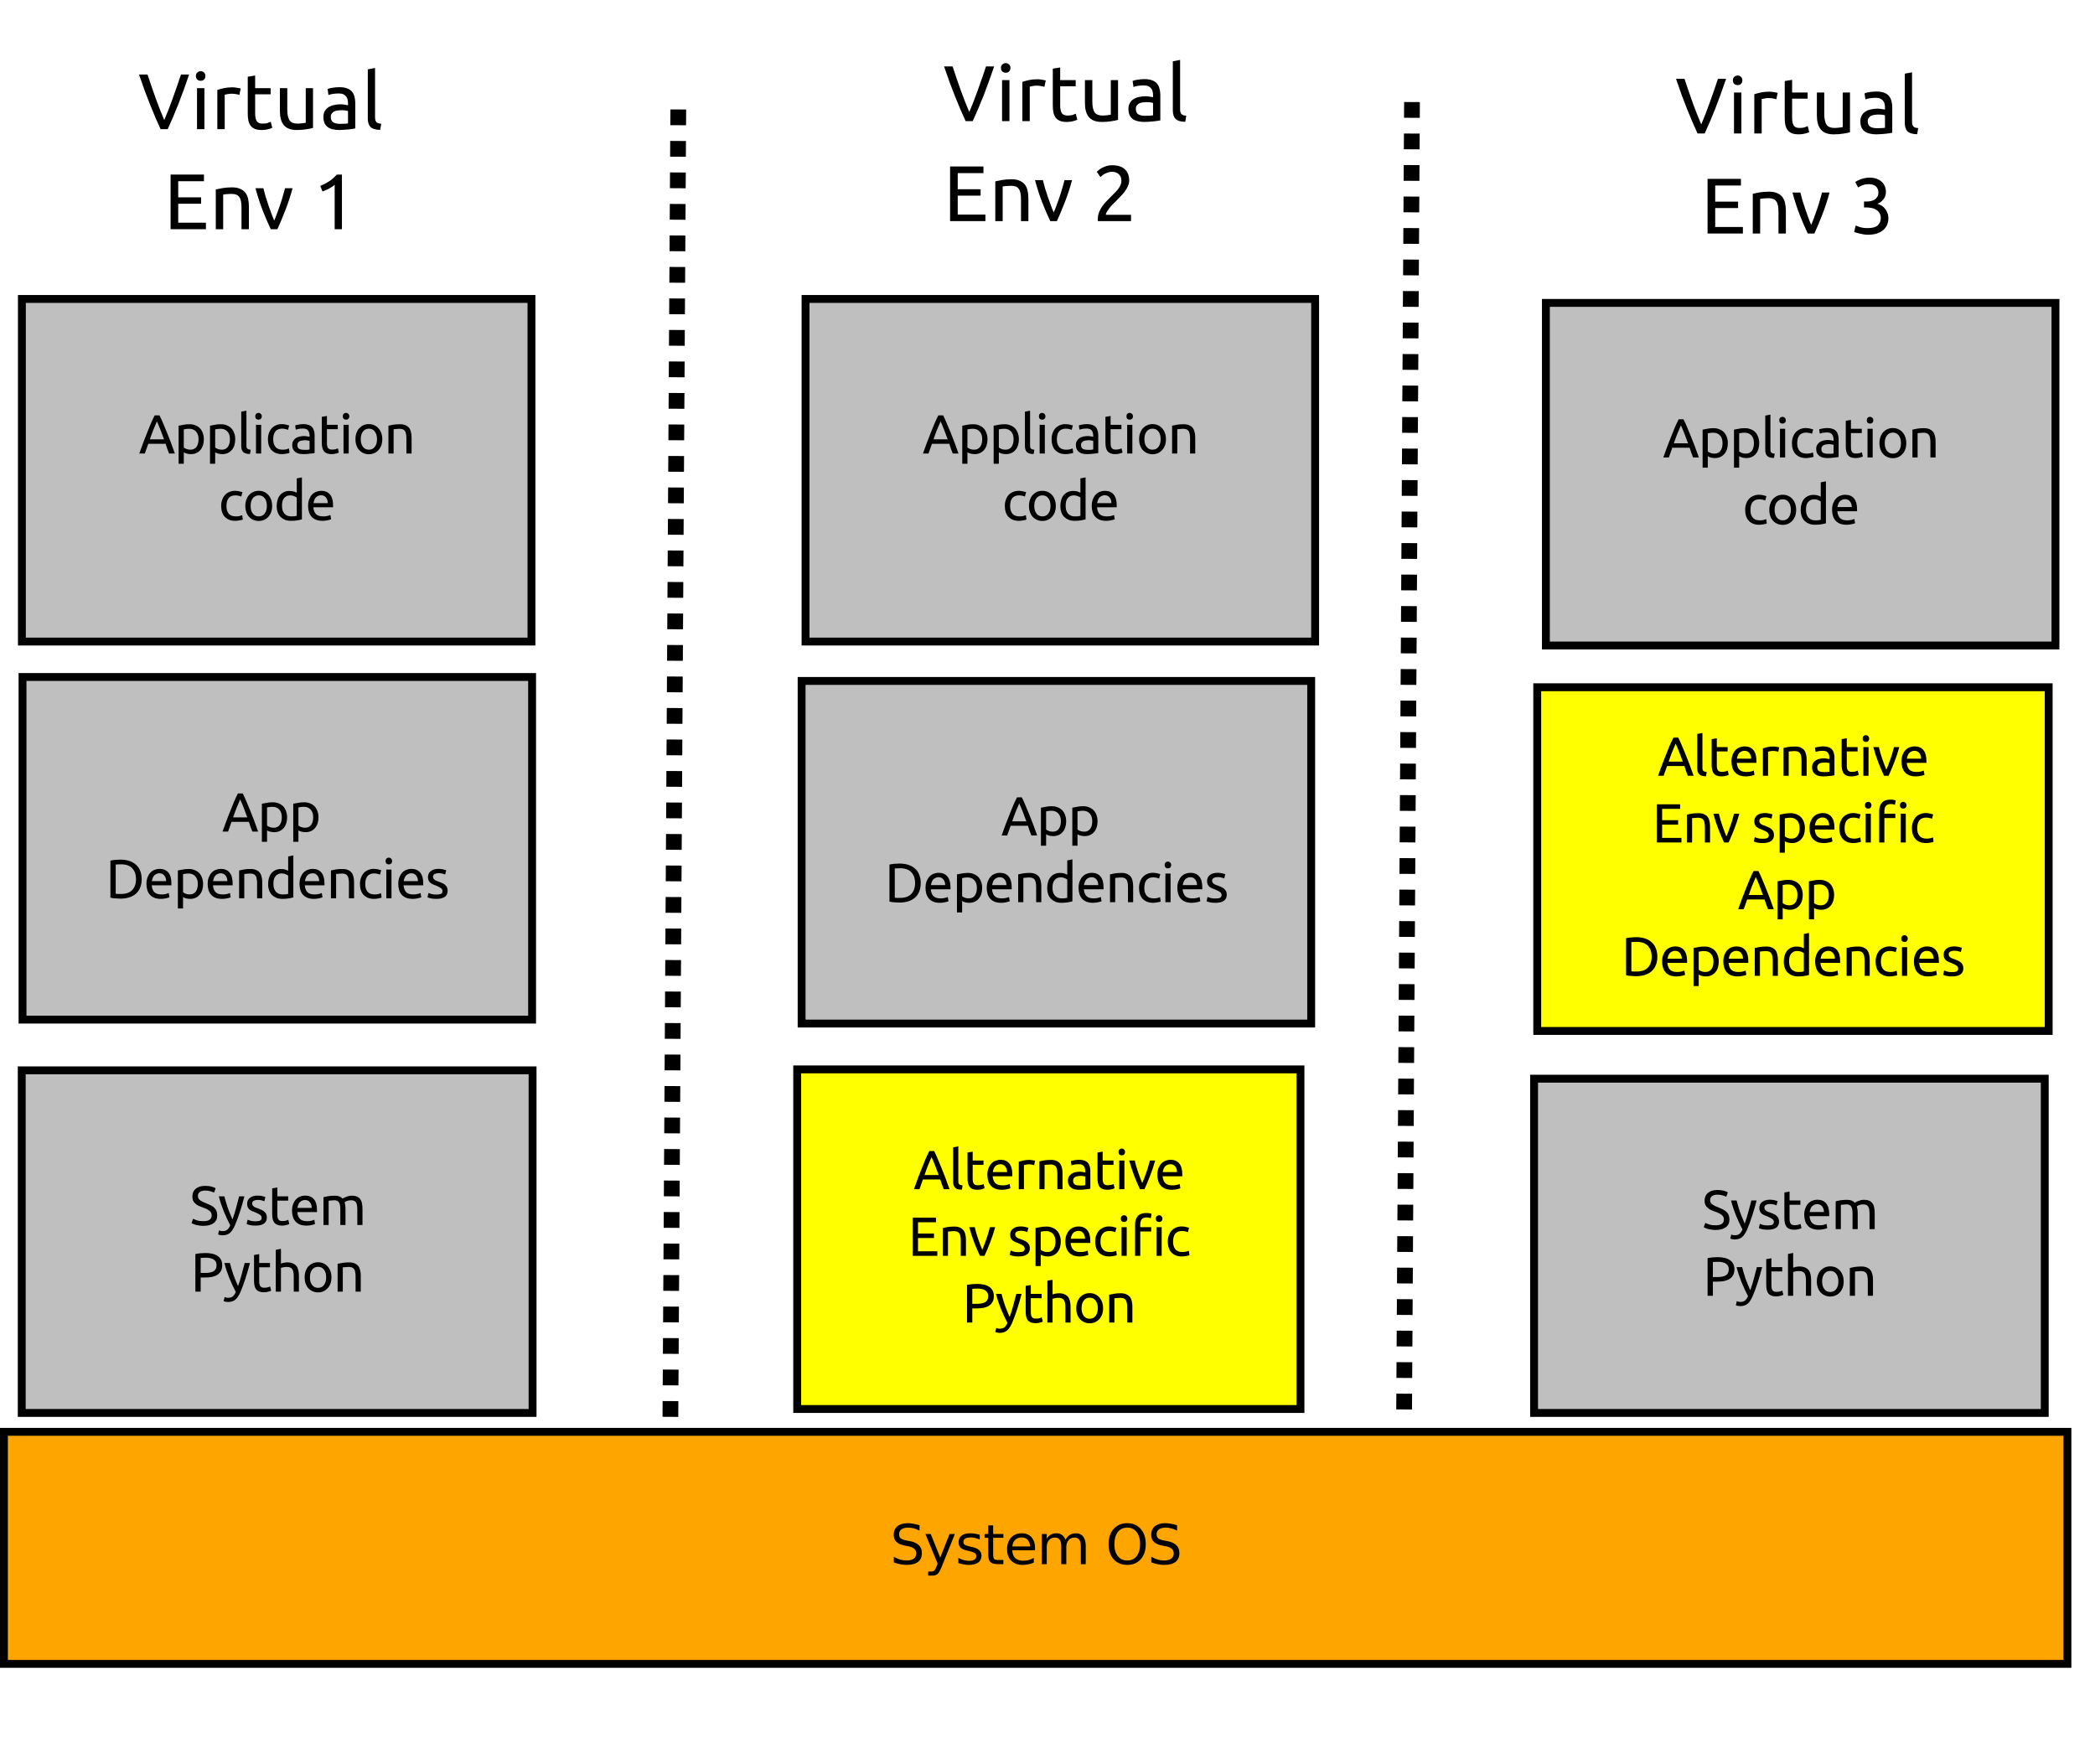 <?xml version="1.0" encoding="UTF-8"?>
<svg xmlns="http://www.w3.org/2000/svg" xmlns:xlink="http://www.w3.org/1999/xlink" width="266pt" height="224pt" viewBox="0 0 266 224" version="1.1">
<defs>
<g>
<symbol overflow="visible" id="glyph0-0">
<path style="stroke:none;" d="M 1.734 -0.484 C 2.441 -0.484 2.797 -0.727 2.797 -1.219 C 2.797 -1.363 2.766 -1.488 2.703 -1.594 C 2.641 -1.695 2.551 -1.785 2.438 -1.859 C 2.332 -1.941 2.211 -2.008 2.078 -2.062 C 1.941 -2.125 1.797 -2.18 1.641 -2.234 C 1.461 -2.297 1.289 -2.363 1.125 -2.438 C 0.969 -2.52 0.832 -2.613 0.719 -2.719 C 0.602 -2.82 0.508 -2.941 0.438 -3.078 C 0.375 -3.223 0.344 -3.398 0.344 -3.609 C 0.344 -4.035 0.488 -4.367 0.781 -4.609 C 1.07 -4.848 1.469 -4.969 1.969 -4.969 C 2.27 -4.969 2.539 -4.938 2.781 -4.875 C 3.02 -4.812 3.191 -4.738 3.297 -4.656 L 3.094 -4.109 C 2.988 -4.172 2.836 -4.227 2.641 -4.281 C 2.453 -4.344 2.227 -4.375 1.969 -4.375 C 1.844 -4.375 1.723 -4.359 1.609 -4.328 C 1.492 -4.305 1.395 -4.266 1.312 -4.203 C 1.227 -4.148 1.16 -4.078 1.109 -3.984 C 1.066 -3.898 1.047 -3.801 1.047 -3.688 C 1.047 -3.562 1.07 -3.453 1.125 -3.359 C 1.176 -3.273 1.25 -3.195 1.344 -3.125 C 1.438 -3.062 1.539 -3 1.656 -2.938 C 1.781 -2.883 1.922 -2.828 2.078 -2.766 C 2.285 -2.68 2.473 -2.598 2.641 -2.516 C 2.816 -2.43 2.969 -2.332 3.094 -2.219 C 3.227 -2.102 3.328 -1.961 3.391 -1.797 C 3.461 -1.641 3.5 -1.445 3.5 -1.219 C 3.5 -0.789 3.344 -0.461 3.031 -0.234 C 2.727 -0.004 2.297 0.109 1.734 0.109 C 1.535 0.109 1.352 0.094 1.188 0.062 C 1.031 0.039 0.891 0.016 0.766 -0.016 C 0.641 -0.055 0.531 -0.098 0.438 -0.141 C 0.352 -0.18 0.285 -0.211 0.234 -0.234 L 0.438 -0.797 C 0.539 -0.734 0.703 -0.664 0.922 -0.594 C 1.141 -0.52 1.41 -0.484 1.734 -0.484 Z M 1.734 -0.484 "/>
</symbol>
<symbol overflow="visible" id="glyph0-1">
<path style="stroke:none;" d="M 0.141 0.672 C 0.18 0.703 0.242 0.727 0.328 0.75 C 0.41 0.77 0.492 0.781 0.578 0.781 C 0.828 0.781 1.023 0.723 1.172 0.609 C 1.316 0.492 1.445 0.305 1.562 0.047 C 1.27 -0.516 0.992 -1.109 0.734 -1.734 C 0.484 -2.359 0.273 -2.992 0.109 -3.641 L 0.812 -3.641 C 0.863 -3.43 0.926 -3.203 1 -2.953 C 1.07 -2.711 1.148 -2.461 1.234 -2.203 C 1.328 -1.953 1.426 -1.695 1.531 -1.438 C 1.633 -1.188 1.738 -0.941 1.844 -0.703 C 2.02 -1.191 2.172 -1.676 2.297 -2.156 C 2.43 -2.633 2.562 -3.129 2.688 -3.641 L 3.359 -3.641 C 3.18 -2.953 2.988 -2.289 2.781 -1.656 C 2.582 -1.031 2.363 -0.441 2.125 0.109 C 2.031 0.316 1.93 0.492 1.828 0.641 C 1.734 0.797 1.625 0.922 1.5 1.016 C 1.383 1.117 1.25 1.191 1.094 1.234 C 0.945 1.285 0.773 1.312 0.578 1.312 C 0.523 1.312 0.473 1.305 0.422 1.297 C 0.367 1.297 0.312 1.289 0.25 1.281 C 0.195 1.27 0.148 1.254 0.109 1.234 C 0.066 1.223 0.035 1.211 0.016 1.203 Z M 0.141 0.672 "/>
</symbol>
<symbol overflow="visible" id="glyph0-2">
<path style="stroke:none;" d="M 1.406 -0.469 C 1.676 -0.469 1.875 -0.5 2 -0.562 C 2.125 -0.633 2.188 -0.75 2.188 -0.906 C 2.188 -1.062 2.125 -1.188 2 -1.281 C 1.875 -1.375 1.664 -1.484 1.375 -1.609 C 1.238 -1.66 1.102 -1.711 0.969 -1.766 C 0.844 -1.828 0.734 -1.895 0.641 -1.969 C 0.547 -2.051 0.473 -2.148 0.422 -2.266 C 0.367 -2.379 0.344 -2.52 0.344 -2.688 C 0.344 -3 0.457 -3.25 0.688 -3.438 C 0.926 -3.633 1.254 -3.734 1.672 -3.734 C 1.766 -3.734 1.863 -3.727 1.969 -3.719 C 2.07 -3.707 2.164 -3.691 2.25 -3.672 C 2.344 -3.648 2.422 -3.629 2.484 -3.609 C 2.555 -3.598 2.613 -3.582 2.656 -3.562 L 2.531 -3.016 C 2.457 -3.047 2.348 -3.082 2.203 -3.125 C 2.055 -3.164 1.879 -3.188 1.672 -3.188 C 1.484 -3.188 1.32 -3.148 1.188 -3.078 C 1.051 -3.004 0.984 -2.891 0.984 -2.734 C 0.984 -2.66 1 -2.594 1.031 -2.531 C 1.062 -2.469 1.109 -2.41 1.172 -2.359 C 1.234 -2.305 1.312 -2.258 1.406 -2.219 C 1.5 -2.176 1.613 -2.133 1.75 -2.094 C 1.914 -2.031 2.066 -1.969 2.203 -1.906 C 2.336 -1.844 2.453 -1.766 2.547 -1.672 C 2.641 -1.586 2.711 -1.488 2.766 -1.375 C 2.816 -1.258 2.844 -1.113 2.844 -0.938 C 2.844 -0.602 2.719 -0.348 2.469 -0.172 C 2.219 -0.004 1.863 0.078 1.406 0.078 C 1.082 0.078 0.828 0.051 0.641 0 C 0.461 -0.051 0.344 -0.094 0.281 -0.125 L 0.406 -0.672 C 0.477 -0.648 0.594 -0.609 0.75 -0.547 C 0.914 -0.492 1.133 -0.469 1.406 -0.469 Z M 1.406 -0.469 "/>
</symbol>
<symbol overflow="visible" id="glyph0-3">
<path style="stroke:none;" d="M 1.172 -3.641 L 2.547 -3.641 L 2.547 -3.094 L 1.172 -3.094 L 1.172 -1.406 C 1.172 -1.227 1.18 -1.078 1.203 -0.953 C 1.234 -0.836 1.273 -0.742 1.328 -0.672 C 1.391 -0.609 1.461 -0.562 1.547 -0.531 C 1.629 -0.508 1.727 -0.5 1.844 -0.5 C 2.039 -0.5 2.195 -0.52 2.312 -0.562 C 2.426 -0.602 2.508 -0.633 2.562 -0.656 L 2.688 -0.125 C 2.625 -0.082 2.508 -0.039 2.344 0 C 2.176 0.051 1.988 0.078 1.781 0.078 C 1.531 0.078 1.328 0.047 1.172 -0.016 C 1.016 -0.078 0.883 -0.172 0.781 -0.297 C 0.688 -0.422 0.617 -0.578 0.578 -0.766 C 0.535 -0.953 0.516 -1.164 0.516 -1.406 L 0.516 -4.656 L 1.172 -4.766 Z M 1.172 -3.641 "/>
</symbol>
<symbol overflow="visible" id="glyph0-4">
<path style="stroke:none;" d="M 0.359 -1.812 C 0.359 -2.133 0.406 -2.414 0.5 -2.656 C 0.594 -2.895 0.711 -3.094 0.859 -3.25 C 1.016 -3.414 1.191 -3.535 1.391 -3.609 C 1.598 -3.691 1.805 -3.734 2.016 -3.734 C 2.504 -3.734 2.879 -3.578 3.141 -3.266 C 3.398 -2.961 3.531 -2.5 3.531 -1.875 C 3.531 -1.844 3.531 -1.805 3.531 -1.766 C 3.531 -1.723 3.531 -1.68 3.531 -1.641 L 1.031 -1.641 C 1.062 -1.266 1.172 -0.977 1.359 -0.781 C 1.555 -0.582 1.859 -0.484 2.266 -0.484 C 2.492 -0.484 2.688 -0.504 2.844 -0.547 C 3 -0.586 3.113 -0.629 3.188 -0.672 L 3.281 -0.125 C 3.195 -0.082 3.055 -0.039 2.859 0 C 2.66 0.051 2.438 0.078 2.188 0.078 C 1.875 0.078 1.598 0.031 1.359 -0.062 C 1.129 -0.156 0.941 -0.285 0.797 -0.453 C 0.648 -0.617 0.539 -0.816 0.469 -1.047 C 0.395 -1.285 0.359 -1.539 0.359 -1.812 Z M 2.859 -2.172 C 2.859 -2.461 2.781 -2.703 2.625 -2.891 C 2.477 -3.078 2.273 -3.172 2.016 -3.172 C 1.859 -3.172 1.723 -3.141 1.609 -3.078 C 1.492 -3.023 1.395 -2.953 1.312 -2.859 C 1.238 -2.766 1.18 -2.656 1.141 -2.531 C 1.098 -2.414 1.066 -2.297 1.047 -2.172 Z M 2.859 -2.172 "/>
</symbol>
<symbol overflow="visible" id="glyph0-5">
<path style="stroke:none;" d="M 0.562 -3.531 C 0.707 -3.57 0.898 -3.613 1.141 -3.656 C 1.391 -3.695 1.676 -3.719 2 -3.719 C 2.238 -3.719 2.438 -3.688 2.594 -3.625 C 2.75 -3.562 2.879 -3.469 2.984 -3.344 C 3.016 -3.363 3.066 -3.395 3.141 -3.438 C 3.211 -3.477 3.301 -3.52 3.406 -3.562 C 3.508 -3.602 3.625 -3.641 3.75 -3.672 C 3.875 -3.703 4.008 -3.719 4.156 -3.719 C 4.438 -3.719 4.664 -3.676 4.844 -3.594 C 5.02 -3.508 5.156 -3.395 5.25 -3.25 C 5.352 -3.102 5.422 -2.926 5.453 -2.719 C 5.492 -2.508 5.516 -2.285 5.516 -2.047 L 5.516 0 L 4.859 0 L 4.859 -1.906 C 4.859 -2.113 4.848 -2.297 4.828 -2.453 C 4.805 -2.609 4.766 -2.738 4.703 -2.844 C 4.648 -2.945 4.57 -3.02 4.469 -3.062 C 4.363 -3.113 4.234 -3.141 4.078 -3.141 C 3.859 -3.141 3.676 -3.109 3.531 -3.047 C 3.395 -2.992 3.301 -2.941 3.25 -2.891 C 3.281 -2.773 3.305 -2.645 3.328 -2.5 C 3.348 -2.352 3.359 -2.203 3.359 -2.047 L 3.359 0 L 2.703 0 L 2.703 -1.906 C 2.703 -2.113 2.691 -2.297 2.672 -2.453 C 2.648 -2.609 2.609 -2.738 2.547 -2.844 C 2.492 -2.945 2.414 -3.02 2.312 -3.062 C 2.207 -3.113 2.082 -3.141 1.938 -3.141 C 1.863 -3.141 1.789 -3.133 1.719 -3.125 C 1.645 -3.125 1.57 -3.117 1.5 -3.109 C 1.438 -3.109 1.375 -3.102 1.312 -3.094 C 1.258 -3.082 1.227 -3.078 1.219 -3.078 L 1.219 0 L 0.562 0 Z M 0.562 -3.531 "/>
</symbol>
<symbol overflow="visible" id="glyph0-6">
<path style="stroke:none;" d="M 1.891 -4.906 C 2.566 -4.906 3.086 -4.773 3.453 -4.516 C 3.828 -4.254 4.016 -3.867 4.016 -3.359 C 4.016 -3.078 3.961 -2.836 3.859 -2.641 C 3.754 -2.441 3.609 -2.281 3.422 -2.156 C 3.234 -2.031 3.004 -1.938 2.734 -1.875 C 2.461 -1.82 2.156 -1.797 1.812 -1.797 L 1.281 -1.797 L 1.281 0 L 0.609 0 L 0.609 -4.781 C 0.797 -4.82 1.004 -4.852 1.234 -4.875 C 1.473 -4.895 1.691 -4.906 1.891 -4.906 Z M 1.953 -4.312 C 1.66 -4.312 1.438 -4.301 1.281 -4.281 L 1.281 -2.375 L 1.797 -2.375 C 2.023 -2.375 2.234 -2.391 2.422 -2.422 C 2.609 -2.453 2.766 -2.504 2.891 -2.578 C 3.023 -2.648 3.125 -2.75 3.188 -2.875 C 3.258 -3 3.297 -3.16 3.297 -3.359 C 3.297 -3.547 3.258 -3.695 3.188 -3.812 C 3.113 -3.938 3.016 -4.035 2.891 -4.109 C 2.766 -4.18 2.617 -4.234 2.453 -4.266 C 2.297 -4.297 2.129 -4.312 1.953 -4.312 Z M 1.953 -4.312 "/>
</symbol>
<symbol overflow="visible" id="glyph0-7">
<path style="stroke:none;" d="M 0.562 0 L 0.562 -5.312 L 1.219 -5.438 L 1.219 -3.562 C 1.332 -3.613 1.457 -3.648 1.594 -3.672 C 1.738 -3.703 1.879 -3.719 2.016 -3.719 C 2.297 -3.719 2.531 -3.676 2.719 -3.594 C 2.914 -3.508 3.07 -3.395 3.188 -3.25 C 3.301 -3.102 3.379 -2.926 3.422 -2.719 C 3.473 -2.52 3.5 -2.297 3.5 -2.047 L 3.5 0 L 2.844 0 L 2.844 -1.906 C 2.844 -2.125 2.828 -2.312 2.797 -2.469 C 2.773 -2.633 2.727 -2.766 2.656 -2.859 C 2.582 -2.961 2.488 -3.035 2.375 -3.078 C 2.258 -3.117 2.113 -3.141 1.938 -3.141 C 1.863 -3.141 1.789 -3.133 1.719 -3.125 C 1.645 -3.113 1.57 -3.102 1.5 -3.094 C 1.438 -3.082 1.379 -3.066 1.328 -3.047 C 1.273 -3.035 1.238 -3.031 1.219 -3.031 L 1.219 0 Z M 0.562 0 "/>
</symbol>
<symbol overflow="visible" id="glyph0-8">
<path style="stroke:none;" d="M 3.766 -1.812 C 3.766 -1.531 3.723 -1.27 3.641 -1.031 C 3.555 -0.801 3.438 -0.602 3.281 -0.438 C 3.133 -0.27 2.957 -0.141 2.75 -0.047 C 2.539 0.047 2.312 0.094 2.062 0.094 C 1.812 0.094 1.582 0.047 1.375 -0.047 C 1.164 -0.141 0.984 -0.27 0.828 -0.438 C 0.68 -0.602 0.566 -0.801 0.484 -1.031 C 0.398 -1.27 0.359 -1.531 0.359 -1.812 C 0.359 -2.102 0.398 -2.363 0.484 -2.594 C 0.566 -2.832 0.68 -3.035 0.828 -3.203 C 0.984 -3.367 1.164 -3.5 1.375 -3.594 C 1.582 -3.688 1.812 -3.734 2.062 -3.734 C 2.312 -3.734 2.539 -3.688 2.75 -3.594 C 2.957 -3.5 3.133 -3.367 3.281 -3.203 C 3.438 -3.035 3.555 -2.832 3.641 -2.594 C 3.723 -2.363 3.766 -2.102 3.766 -1.812 Z M 3.094 -1.812 C 3.094 -2.227 3 -2.555 2.812 -2.797 C 2.633 -3.035 2.383 -3.156 2.062 -3.156 C 1.75 -3.156 1.5 -3.035 1.312 -2.797 C 1.125 -2.555 1.031 -2.227 1.031 -1.812 C 1.031 -1.406 1.125 -1.082 1.312 -0.844 C 1.5 -0.602 1.75 -0.484 2.062 -0.484 C 2.383 -0.484 2.633 -0.602 2.812 -0.844 C 3 -1.082 3.094 -1.406 3.094 -1.812 Z M 3.094 -1.812 "/>
</symbol>
<symbol overflow="visible" id="glyph0-9">
<path style="stroke:none;" d="M 0.562 -3.531 C 0.707 -3.57 0.906 -3.613 1.156 -3.656 C 1.406 -3.695 1.691 -3.719 2.016 -3.719 C 2.297 -3.719 2.531 -3.676 2.719 -3.594 C 2.914 -3.508 3.07 -3.395 3.188 -3.25 C 3.301 -3.102 3.379 -2.926 3.422 -2.719 C 3.473 -2.52 3.5 -2.297 3.5 -2.047 L 3.5 0 L 2.844 0 L 2.844 -1.906 C 2.844 -2.125 2.828 -2.312 2.797 -2.469 C 2.773 -2.633 2.727 -2.766 2.656 -2.859 C 2.582 -2.961 2.488 -3.035 2.375 -3.078 C 2.258 -3.117 2.113 -3.141 1.938 -3.141 C 1.863 -3.141 1.789 -3.133 1.719 -3.125 C 1.645 -3.125 1.57 -3.117 1.5 -3.109 C 1.438 -3.109 1.379 -3.102 1.328 -3.094 C 1.273 -3.082 1.238 -3.078 1.219 -3.078 L 1.219 0 L 0.562 0 Z M 0.562 -3.531 "/>
</symbol>
<symbol overflow="visible" id="glyph0-10">
<path style="stroke:none;" d="M 3.844 0 C 3.758 -0.207 3.68 -0.41 3.609 -0.609 C 3.547 -0.816 3.477 -1.023 3.406 -1.234 L 1.203 -1.234 L 0.766 0 L 0.062 0 C 0.25 -0.508 0.422 -0.984 0.578 -1.422 C 0.742 -1.859 0.906 -2.27 1.062 -2.656 C 1.219 -3.051 1.367 -3.426 1.516 -3.781 C 1.672 -4.145 1.836 -4.5 2.016 -4.844 L 2.625 -4.844 C 2.801 -4.5 2.961 -4.145 3.109 -3.781 C 3.266 -3.426 3.422 -3.051 3.578 -2.656 C 3.734 -2.27 3.895 -1.859 4.062 -1.422 C 4.227 -0.984 4.398 -0.508 4.578 0 Z M 3.203 -1.797 C 3.055 -2.203 2.91 -2.594 2.766 -2.969 C 2.617 -3.352 2.461 -3.723 2.297 -4.078 C 2.141 -3.723 1.984 -3.352 1.828 -2.969 C 1.68 -2.594 1.539 -2.203 1.406 -1.797 Z M 3.203 -1.797 "/>
</symbol>
<symbol overflow="visible" id="glyph0-11">
<path style="stroke:none;" d="M 1.656 0.062 C 1.25 0.062 0.961 -0.02 0.797 -0.188 C 0.629 -0.352 0.547 -0.609 0.547 -0.953 L 0.547 -5.312 L 1.203 -5.438 L 1.203 -1.062 C 1.203 -0.945 1.207 -0.852 1.219 -0.781 C 1.238 -0.719 1.27 -0.664 1.312 -0.625 C 1.352 -0.582 1.41 -0.551 1.484 -0.531 C 1.555 -0.508 1.645 -0.488 1.75 -0.469 Z M 1.656 0.062 "/>
</symbol>
<symbol overflow="visible" id="glyph0-12">
<path style="stroke:none;" d="M 1.906 -3.719 C 1.957 -3.719 2.02 -3.711 2.094 -3.703 C 2.164 -3.703 2.238 -3.691 2.312 -3.672 C 2.383 -3.66 2.445 -3.648 2.5 -3.641 C 2.562 -3.629 2.602 -3.617 2.625 -3.609 L 2.516 -3.047 C 2.461 -3.066 2.379 -3.086 2.266 -3.109 C 2.148 -3.141 2 -3.156 1.812 -3.156 C 1.688 -3.156 1.562 -3.141 1.438 -3.109 C 1.32 -3.086 1.25 -3.07 1.219 -3.062 L 1.219 0 L 0.562 0 L 0.562 -3.484 C 0.719 -3.535 0.91 -3.586 1.141 -3.641 C 1.367 -3.691 1.625 -3.719 1.906 -3.719 Z M 1.906 -3.719 "/>
</symbol>
<symbol overflow="visible" id="glyph0-13">
<path style="stroke:none;" d="M 1.797 -0.469 C 1.941 -0.469 2.07 -0.469 2.188 -0.469 C 2.312 -0.477 2.414 -0.492 2.5 -0.516 L 2.5 -1.609 C 2.445 -1.629 2.367 -1.645 2.266 -1.656 C 2.16 -1.676 2.035 -1.688 1.891 -1.688 C 1.797 -1.688 1.691 -1.676 1.578 -1.656 C 1.461 -1.645 1.359 -1.617 1.266 -1.578 C 1.18 -1.535 1.109 -1.473 1.047 -1.391 C 0.984 -1.316 0.953 -1.219 0.953 -1.094 C 0.953 -0.852 1.023 -0.688 1.172 -0.594 C 1.328 -0.508 1.535 -0.469 1.797 -0.469 Z M 1.734 -3.734 C 1.992 -3.734 2.211 -3.695 2.391 -3.625 C 2.578 -3.562 2.723 -3.469 2.828 -3.344 C 2.941 -3.219 3.02 -3.066 3.062 -2.891 C 3.113 -2.723 3.141 -2.539 3.141 -2.344 L 3.141 -0.062 C 3.078 -0.051 2.992 -0.035 2.891 -0.016 C 2.797 -0.004 2.688 0.004 2.562 0.016 C 2.438 0.035 2.301 0.051 2.156 0.062 C 2.008 0.07 1.863 0.078 1.719 0.078 C 1.508 0.078 1.316 0.055 1.141 0.016 C 0.973 -0.023 0.828 -0.094 0.703 -0.188 C 0.578 -0.281 0.477 -0.398 0.406 -0.547 C 0.332 -0.691 0.297 -0.867 0.297 -1.078 C 0.297 -1.285 0.336 -1.457 0.422 -1.594 C 0.504 -1.738 0.613 -1.859 0.75 -1.953 C 0.895 -2.047 1.062 -2.113 1.25 -2.156 C 1.438 -2.195 1.629 -2.219 1.828 -2.219 C 1.898 -2.219 1.969 -2.211 2.031 -2.203 C 2.102 -2.191 2.172 -2.18 2.234 -2.172 C 2.297 -2.16 2.348 -2.148 2.391 -2.141 C 2.441 -2.129 2.477 -2.125 2.5 -2.125 L 2.5 -2.297 C 2.5 -2.41 2.484 -2.52 2.453 -2.625 C 2.43 -2.727 2.391 -2.82 2.328 -2.906 C 2.273 -2.988 2.195 -3.051 2.094 -3.094 C 1.988 -3.145 1.852 -3.172 1.688 -3.172 C 1.469 -3.172 1.273 -3.156 1.109 -3.125 C 0.953 -3.094 0.832 -3.062 0.75 -3.031 L 0.672 -3.562 C 0.766 -3.602 0.906 -3.641 1.094 -3.672 C 1.289 -3.711 1.504 -3.734 1.734 -3.734 Z M 1.734 -3.734 "/>
</symbol>
<symbol overflow="visible" id="glyph0-14">
<path style="stroke:none;" d="M 1.219 0 L 0.562 0 L 0.562 -3.641 L 1.219 -3.641 Z M 0.875 -4.297 C 0.758 -4.297 0.66 -4.332 0.578 -4.406 C 0.504 -4.488 0.469 -4.594 0.469 -4.719 C 0.469 -4.852 0.504 -4.957 0.578 -5.031 C 0.66 -5.113 0.758 -5.156 0.875 -5.156 C 1 -5.156 1.098 -5.113 1.172 -5.031 C 1.254 -4.957 1.297 -4.852 1.297 -4.719 C 1.297 -4.594 1.254 -4.488 1.172 -4.406 C 1.098 -4.332 1 -4.297 0.875 -4.297 Z M 0.875 -4.297 "/>
</symbol>
<symbol overflow="visible" id="glyph0-15">
<path style="stroke:none;" d="M 3.406 -3.641 C 3.219 -2.961 3 -2.305 2.75 -1.672 C 2.508 -1.047 2.273 -0.488 2.047 0 L 1.469 0 C 1.238 -0.488 1 -1.047 0.75 -1.672 C 0.508 -2.305 0.297 -2.961 0.109 -3.641 L 0.812 -3.641 C 0.863 -3.41 0.926 -3.164 1 -2.906 C 1.082 -2.645 1.164 -2.383 1.25 -2.125 C 1.344 -1.875 1.43 -1.629 1.516 -1.391 C 1.609 -1.16 1.691 -0.953 1.766 -0.766 C 1.848 -0.953 1.93 -1.16 2.016 -1.391 C 2.109 -1.629 2.195 -1.875 2.281 -2.125 C 2.375 -2.383 2.457 -2.645 2.531 -2.906 C 2.602 -3.164 2.672 -3.41 2.734 -3.641 Z M 3.406 -3.641 "/>
</symbol>
<symbol overflow="visible" id="glyph0-16">
<path style="stroke:none;" d="M 0.609 0 L 0.609 -4.844 L 3.562 -4.844 L 3.562 -4.266 L 1.281 -4.266 L 1.281 -2.828 L 3.312 -2.828 L 3.312 -2.266 L 1.281 -2.266 L 1.281 -0.578 L 3.734 -0.578 L 3.734 0 Z M 0.609 0 "/>
</symbol>
<symbol overflow="visible" id="glyph0-17">
<path style="stroke:none;" d=""/>
</symbol>
<symbol overflow="visible" id="glyph0-18">
<path style="stroke:none;" d="M 3.094 -1.812 C 3.094 -2.238 2.984 -2.566 2.766 -2.797 C 2.555 -3.023 2.281 -3.141 1.938 -3.141 C 1.738 -3.141 1.582 -3.129 1.469 -3.109 C 1.363 -3.098 1.281 -3.082 1.219 -3.062 L 1.219 -0.766 C 1.289 -0.703 1.398 -0.641 1.547 -0.578 C 1.703 -0.516 1.867 -0.484 2.047 -0.484 C 2.234 -0.484 2.391 -0.516 2.516 -0.578 C 2.648 -0.648 2.758 -0.742 2.844 -0.859 C 2.926 -0.984 2.988 -1.125 3.031 -1.281 C 3.07 -1.445 3.094 -1.625 3.094 -1.812 Z M 3.766 -1.812 C 3.766 -1.539 3.727 -1.285 3.656 -1.047 C 3.582 -0.816 3.473 -0.617 3.328 -0.453 C 3.191 -0.285 3.02 -0.156 2.812 -0.062 C 2.613 0.031 2.383 0.078 2.125 0.078 C 1.914 0.078 1.727 0.051 1.562 0 C 1.406 -0.051 1.289 -0.102 1.219 -0.156 L 1.219 1.297 L 0.562 1.297 L 0.562 -3.531 C 0.719 -3.562 0.91 -3.598 1.141 -3.641 C 1.367 -3.691 1.633 -3.719 1.938 -3.719 C 2.219 -3.719 2.469 -3.672 2.688 -3.578 C 2.914 -3.492 3.109 -3.367 3.266 -3.203 C 3.422 -3.047 3.539 -2.848 3.625 -2.609 C 3.719 -2.367 3.766 -2.102 3.766 -1.812 Z M 3.766 -1.812 "/>
</symbol>
<symbol overflow="visible" id="glyph0-19">
<path style="stroke:none;" d="M 2.141 0.078 C 1.848 0.078 1.586 0.031 1.359 -0.062 C 1.141 -0.156 0.953 -0.285 0.797 -0.453 C 0.648 -0.617 0.539 -0.816 0.469 -1.047 C 0.395 -1.273 0.359 -1.531 0.359 -1.812 C 0.359 -2.094 0.398 -2.348 0.484 -2.578 C 0.566 -2.816 0.68 -3.02 0.828 -3.188 C 0.973 -3.352 1.156 -3.484 1.375 -3.578 C 1.594 -3.68 1.832 -3.734 2.094 -3.734 C 2.258 -3.734 2.422 -3.719 2.578 -3.688 C 2.742 -3.656 2.906 -3.613 3.062 -3.562 L 2.906 -3 C 2.812 -3.051 2.695 -3.086 2.562 -3.109 C 2.438 -3.141 2.301 -3.156 2.156 -3.156 C 1.789 -3.156 1.508 -3.039 1.312 -2.812 C 1.125 -2.582 1.031 -2.25 1.031 -1.812 C 1.031 -1.613 1.051 -1.43 1.094 -1.266 C 1.145 -1.109 1.219 -0.969 1.312 -0.844 C 1.406 -0.727 1.523 -0.641 1.672 -0.578 C 1.828 -0.516 2.008 -0.484 2.219 -0.484 C 2.395 -0.484 2.551 -0.5 2.688 -0.531 C 2.832 -0.57 2.945 -0.609 3.031 -0.641 L 3.109 -0.094 C 3.078 -0.07 3.023 -0.051 2.953 -0.031 C 2.879 -0.008 2.797 0.004 2.703 0.016 C 2.617 0.035 2.523 0.051 2.422 0.062 C 2.328 0.07 2.234 0.078 2.141 0.078 Z M 2.141 0.078 "/>
</symbol>
<symbol overflow="visible" id="glyph0-20">
<path style="stroke:none;" d="M 1.984 -5.438 C 2.141 -5.438 2.273 -5.426 2.391 -5.406 C 2.516 -5.383 2.602 -5.363 2.656 -5.344 L 2.562 -4.781 C 2.508 -4.801 2.438 -4.82 2.344 -4.844 C 2.258 -4.863 2.156 -4.875 2.031 -4.875 C 1.727 -4.875 1.516 -4.789 1.391 -4.625 C 1.273 -4.457 1.219 -4.234 1.219 -3.953 L 1.219 -3.641 L 2.609 -3.641 L 2.609 -3.094 L 1.219 -3.094 L 1.219 0 L 0.562 0 L 0.562 -3.969 C 0.562 -4.438 0.676 -4.797 0.906 -5.047 C 1.133 -5.305 1.492 -5.438 1.984 -5.438 Z M 3.938 0 L 3.297 0 L 3.297 -3.641 L 3.938 -3.641 Z M 3.609 -4.297 C 3.492 -4.297 3.395 -4.332 3.312 -4.406 C 3.227 -4.488 3.188 -4.594 3.188 -4.719 C 3.188 -4.852 3.227 -4.957 3.312 -5.031 C 3.395 -5.113 3.492 -5.156 3.609 -5.156 C 3.723 -5.156 3.82 -5.113 3.906 -5.031 C 3.988 -4.957 4.031 -4.852 4.031 -4.719 C 4.031 -4.594 3.988 -4.488 3.906 -4.406 C 3.82 -4.332 3.723 -4.297 3.609 -4.297 Z M 3.609 -4.297 "/>
</symbol>
<symbol overflow="visible" id="glyph0-21">
<path style="stroke:none;" d="M 4.578 -2.422 C 4.578 -2.004 4.508 -1.641 4.375 -1.328 C 4.25 -1.023 4.066 -0.77 3.828 -0.562 C 3.598 -0.363 3.316 -0.211 2.984 -0.109 C 2.648 -0.004 2.285 0.047 1.891 0.047 C 1.691 0.047 1.473 0.035 1.234 0.016 C 1.004 0.004 0.797 -0.023 0.609 -0.078 L 0.609 -4.781 C 0.797 -4.82 1.004 -4.852 1.234 -4.875 C 1.473 -4.895 1.691 -4.906 1.891 -4.906 C 2.285 -4.906 2.648 -4.852 2.984 -4.75 C 3.316 -4.645 3.598 -4.488 3.828 -4.281 C 4.066 -4.082 4.25 -3.828 4.375 -3.516 C 4.508 -3.211 4.578 -2.848 4.578 -2.422 Z M 1.953 -0.547 C 2.586 -0.547 3.062 -0.711 3.375 -1.047 C 3.695 -1.379 3.859 -1.836 3.859 -2.422 C 3.859 -3.016 3.695 -3.477 3.375 -3.812 C 3.062 -4.145 2.586 -4.312 1.953 -4.312 C 1.754 -4.312 1.602 -4.305 1.5 -4.297 C 1.395 -4.297 1.32 -4.289 1.281 -4.281 L 1.281 -0.578 C 1.32 -0.566 1.395 -0.555 1.5 -0.547 C 1.602 -0.547 1.754 -0.547 1.953 -0.547 Z M 1.953 -0.547 "/>
</symbol>
<symbol overflow="visible" id="glyph0-22">
<path style="stroke:none;" d="M 2.906 -2.875 C 2.832 -2.938 2.719 -3 2.562 -3.062 C 2.414 -3.125 2.254 -3.156 2.078 -3.156 C 1.891 -3.156 1.727 -3.117 1.594 -3.047 C 1.469 -2.984 1.359 -2.891 1.266 -2.766 C 1.18 -2.648 1.117 -2.508 1.078 -2.344 C 1.047 -2.176 1.031 -2 1.031 -1.812 C 1.031 -1.395 1.133 -1.066 1.344 -0.828 C 1.562 -0.598 1.844 -0.484 2.188 -0.484 C 2.363 -0.484 2.508 -0.488 2.625 -0.5 C 2.75 -0.52 2.844 -0.539 2.906 -0.562 Z M 2.906 -5.312 L 3.562 -5.438 L 3.562 -0.109 C 3.414 -0.066 3.223 -0.023 2.984 0.016 C 2.754 0.055 2.488 0.078 2.188 0.078 C 1.906 0.078 1.648 0.035 1.422 -0.047 C 1.203 -0.141 1.008 -0.266 0.844 -0.422 C 0.688 -0.586 0.566 -0.785 0.484 -1.016 C 0.398 -1.254 0.359 -1.52 0.359 -1.812 C 0.359 -2.094 0.395 -2.348 0.469 -2.578 C 0.539 -2.816 0.645 -3.02 0.781 -3.188 C 0.926 -3.352 1.098 -3.484 1.297 -3.578 C 1.504 -3.672 1.738 -3.719 2 -3.719 C 2.207 -3.719 2.391 -3.691 2.547 -3.641 C 2.711 -3.586 2.832 -3.535 2.906 -3.484 Z M 2.906 -5.312 "/>
</symbol>
<symbol overflow="visible" id="glyph1-0">
<path style="stroke:none;" d="M 3.75 -4.938 L 3.75 -4.266 C 3.488 -4.391 3.238 -4.484 3 -4.547 C 2.77 -4.609 2.547 -4.641 2.328 -4.641 C 1.953 -4.641 1.66 -4.566 1.453 -4.422 C 1.254 -4.273 1.156 -4.066 1.156 -3.797 C 1.156 -3.566 1.223 -3.395 1.359 -3.281 C 1.492 -3.164 1.75 -3.07 2.125 -3 L 2.547 -2.922 C 3.055 -2.816 3.43 -2.641 3.672 -2.391 C 3.922 -2.148 4.047 -1.82 4.047 -1.406 C 4.047 -0.914 3.879 -0.539 3.547 -0.281 C 3.223 -0.031 2.738 0.094 2.094 0.094 C 1.852 0.094 1.598 0.066 1.328 0.016 C 1.055 -0.035 0.773 -0.113 0.484 -0.219 L 0.484 -0.938 C 0.766 -0.781 1.035 -0.66 1.297 -0.578 C 1.566 -0.504 1.832 -0.469 2.094 -0.469 C 2.488 -0.469 2.789 -0.539 3 -0.688 C 3.219 -0.844 3.328 -1.066 3.328 -1.359 C 3.328 -1.609 3.25 -1.801 3.094 -1.938 C 2.945 -2.082 2.695 -2.191 2.344 -2.266 L 1.922 -2.344 C 1.41 -2.445 1.039 -2.609 0.812 -2.828 C 0.582 -3.047 0.469 -3.348 0.469 -3.734 C 0.469 -4.191 0.625 -4.551 0.938 -4.812 C 1.258 -5.07 1.695 -5.203 2.25 -5.203 C 2.488 -5.203 2.734 -5.176 2.984 -5.125 C 3.234 -5.082 3.488 -5.02 3.75 -4.938 Z M 3.75 -4.938 "/>
</symbol>
<symbol overflow="visible" id="glyph1-1">
<path style="stroke:none;" d="M 2.25 0.359 C 2.07 0.816 1.898 1.113 1.734 1.25 C 1.566 1.383 1.344 1.453 1.062 1.453 L 0.547 1.453 L 0.547 0.938 L 0.922 0.938 C 1.098 0.938 1.234 0.895 1.328 0.812 C 1.422 0.727 1.523 0.531 1.641 0.219 L 1.75 -0.062 L 0.203 -3.828 L 0.875 -3.828 L 2.078 -0.828 L 3.266 -3.828 L 3.938 -3.828 Z M 2.25 0.359 "/>
</symbol>
<symbol overflow="visible" id="glyph1-2">
<path style="stroke:none;" d="M 3.094 -3.719 L 3.094 -3.125 C 2.914 -3.207 2.734 -3.27 2.547 -3.312 C 2.359 -3.363 2.16 -3.391 1.953 -3.391 C 1.641 -3.391 1.406 -3.344 1.25 -3.25 C 1.094 -3.156 1.016 -3.008 1.016 -2.812 C 1.016 -2.664 1.066 -2.551 1.172 -2.469 C 1.285 -2.395 1.516 -2.316 1.859 -2.234 L 2.078 -2.188 C 2.516 -2.094 2.828 -1.957 3.016 -1.781 C 3.211 -1.613 3.312 -1.375 3.312 -1.062 C 3.312 -0.695 3.172 -0.41 2.891 -0.203 C 2.609 -0.004 2.219 0.094 1.719 0.094 C 1.52 0.094 1.305 0.07 1.078 0.031 C 0.859 0 0.625 -0.055 0.375 -0.141 L 0.375 -0.797 C 0.613 -0.672 0.844 -0.578 1.062 -0.516 C 1.289 -0.453 1.516 -0.422 1.734 -0.422 C 2.035 -0.422 2.266 -0.473 2.422 -0.578 C 2.578 -0.68 2.656 -0.828 2.656 -1.016 C 2.656 -1.18 2.598 -1.305 2.484 -1.391 C 2.367 -1.484 2.117 -1.578 1.734 -1.672 L 1.516 -1.719 C 1.117 -1.801 0.832 -1.926 0.656 -2.094 C 0.488 -2.258 0.406 -2.492 0.406 -2.797 C 0.406 -3.148 0.531 -3.426 0.781 -3.625 C 1.039 -3.82 1.406 -3.922 1.875 -3.922 C 2.102 -3.922 2.32 -3.898 2.531 -3.859 C 2.738 -3.828 2.926 -3.781 3.094 -3.719 Z M 3.094 -3.719 "/>
</symbol>
<symbol overflow="visible" id="glyph1-3">
<path style="stroke:none;" d="M 1.281 -4.922 L 1.281 -3.828 L 2.578 -3.828 L 2.578 -3.344 L 1.281 -3.344 L 1.281 -1.266 C 1.281 -0.953 1.32 -0.75 1.406 -0.656 C 1.488 -0.57 1.664 -0.531 1.938 -0.531 L 2.578 -0.531 L 2.578 0 L 1.938 0 C 1.445 0 1.109 -0.086 0.922 -0.266 C 0.742 -0.453 0.656 -0.785 0.656 -1.266 L 0.656 -3.344 L 0.188 -3.344 L 0.188 -3.828 L 0.656 -3.828 L 0.656 -4.922 Z M 1.281 -4.922 "/>
</symbol>
<symbol overflow="visible" id="glyph1-4">
<path style="stroke:none;" d="M 3.938 -2.078 L 3.938 -1.766 L 1.047 -1.766 C 1.066 -1.328 1.191 -0.992 1.422 -0.766 C 1.66 -0.547 1.988 -0.438 2.406 -0.438 C 2.645 -0.438 2.879 -0.461 3.109 -0.516 C 3.336 -0.578 3.562 -0.672 3.781 -0.797 L 3.781 -0.188 C 3.562 -0.094 3.332 -0.023 3.094 0.016 C 2.852 0.066 2.613 0.094 2.375 0.094 C 1.758 0.094 1.273 -0.082 0.922 -0.438 C 0.566 -0.789 0.391 -1.27 0.391 -1.875 C 0.391 -2.5 0.555 -2.992 0.891 -3.359 C 1.234 -3.734 1.691 -3.922 2.266 -3.922 C 2.773 -3.922 3.18 -3.754 3.484 -3.422 C 3.785 -3.086 3.938 -2.641 3.938 -2.078 Z M 3.312 -2.25 C 3.301 -2.594 3.203 -2.867 3.016 -3.078 C 2.828 -3.285 2.578 -3.391 2.266 -3.391 C 1.922 -3.391 1.641 -3.289 1.422 -3.094 C 1.211 -2.895 1.094 -2.613 1.062 -2.25 Z M 3.312 -2.25 "/>
</symbol>
<symbol overflow="visible" id="glyph1-5">
<path style="stroke:none;" d="M 3.641 -3.094 C 3.797 -3.375 3.984 -3.582 4.203 -3.719 C 4.422 -3.852 4.68 -3.922 4.984 -3.922 C 5.379 -3.922 5.68 -3.781 5.891 -3.5 C 6.109 -3.219 6.219 -2.82 6.219 -2.312 L 6.219 0 L 5.594 0 L 5.594 -2.297 C 5.594 -2.66 5.523 -2.93 5.391 -3.109 C 5.266 -3.285 5.066 -3.375 4.797 -3.375 C 4.473 -3.375 4.219 -3.266 4.031 -3.047 C 3.844 -2.828 3.75 -2.531 3.75 -2.156 L 3.75 0 L 3.109 0 L 3.109 -2.297 C 3.109 -2.66 3.039 -2.93 2.906 -3.109 C 2.781 -3.285 2.582 -3.375 2.312 -3.375 C 1.988 -3.375 1.734 -3.266 1.547 -3.047 C 1.359 -2.828 1.266 -2.531 1.266 -2.156 L 1.266 0 L 0.641 0 L 0.641 -3.828 L 1.266 -3.828 L 1.266 -3.234 C 1.41 -3.461 1.582 -3.633 1.781 -3.75 C 1.977 -3.863 2.219 -3.922 2.5 -3.922 C 2.781 -3.922 3.016 -3.848 3.203 -3.703 C 3.398 -3.566 3.547 -3.363 3.641 -3.094 Z M 3.641 -3.094 "/>
</symbol>
<symbol overflow="visible" id="glyph1-6">
<path style="stroke:none;" d=""/>
</symbol>
<symbol overflow="visible" id="glyph1-7">
<path style="stroke:none;" d="M 2.766 -4.641 C 2.254 -4.641 1.852 -4.453 1.562 -4.078 C 1.27 -3.703 1.125 -3.191 1.125 -2.547 C 1.125 -1.898 1.27 -1.391 1.562 -1.016 C 1.852 -0.648 2.254 -0.469 2.766 -0.469 C 3.266 -0.469 3.66 -0.648 3.953 -1.016 C 4.242 -1.391 4.391 -1.898 4.391 -2.547 C 4.391 -3.191 4.242 -3.703 3.953 -4.078 C 3.66 -4.453 3.266 -4.641 2.766 -4.641 Z M 2.766 -5.203 C 3.473 -5.203 4.039 -4.957 4.469 -4.469 C 4.895 -3.988 5.109 -3.348 5.109 -2.547 C 5.109 -1.742 4.895 -1.102 4.469 -0.625 C 4.039 -0.145 3.473 0.094 2.766 0.094 C 2.047 0.094 1.469 -0.145 1.031 -0.625 C 0.602 -1.102 0.391 -1.742 0.391 -2.547 C 0.391 -3.348 0.602 -3.988 1.031 -4.469 C 1.469 -4.957 2.047 -5.203 2.766 -5.203 Z M 2.766 -5.203 "/>
</symbol>
<symbol overflow="visible" id="glyph2-0">
<path style="stroke:none;" d="M 6.453 -6.938 C 6.203 -6.195 5.961 -5.516 5.734 -4.891 C 5.504 -4.266 5.281 -3.672 5.062 -3.109 C 4.844 -2.555 4.625 -2.023 4.406 -1.516 C 4.188 -1.004 3.961 -0.5 3.734 0 L 2.828 0 C 2.598 -0.5 2.375 -1.004 2.156 -1.516 C 1.945 -2.023 1.727 -2.555 1.5 -3.109 C 1.281 -3.672 1.051 -4.266 0.812 -4.891 C 0.582 -5.516 0.344 -6.195 0.094 -6.938 L 1.172 -6.938 C 1.523 -5.875 1.875 -4.859 2.219 -3.891 C 2.57 -2.922 2.93 -2.008 3.297 -1.156 C 3.66 -2 4.016 -2.906 4.359 -3.875 C 4.711 -4.852 5.066 -5.875 5.422 -6.938 Z M 6.453 -6.938 "/>
</symbol>
<symbol overflow="visible" id="glyph2-1">
<path style="stroke:none;" d="M 1.734 0 L 0.797 0 L 0.797 -5.203 L 1.734 -5.203 Z M 1.266 -6.141 C 1.098 -6.141 0.953 -6.191 0.828 -6.297 C 0.711 -6.41 0.656 -6.562 0.656 -6.75 C 0.656 -6.938 0.711 -7.082 0.828 -7.188 C 0.953 -7.301 1.098 -7.359 1.266 -7.359 C 1.43 -7.359 1.57 -7.301 1.688 -7.188 C 1.801 -7.082 1.859 -6.938 1.859 -6.75 C 1.859 -6.562 1.801 -6.41 1.688 -6.297 C 1.57 -6.191 1.43 -6.141 1.266 -6.141 Z M 1.266 -6.141 "/>
</symbol>
<symbol overflow="visible" id="glyph2-2">
<path style="stroke:none;" d="M 2.719 -5.312 C 2.801 -5.312 2.895 -5.305 3 -5.297 C 3.102 -5.285 3.203 -5.27 3.297 -5.25 C 3.398 -5.238 3.492 -5.223 3.578 -5.203 C 3.66 -5.191 3.723 -5.176 3.766 -5.156 L 3.594 -4.344 C 3.52 -4.375 3.398 -4.406 3.234 -4.438 C 3.066 -4.477 2.848 -4.5 2.578 -4.5 C 2.398 -4.5 2.227 -4.477 2.062 -4.438 C 1.895 -4.406 1.785 -4.383 1.734 -4.375 L 1.734 0 L 0.797 0 L 0.797 -4.984 C 1.016 -5.055 1.285 -5.129 1.609 -5.203 C 1.941 -5.273 2.312 -5.312 2.719 -5.312 Z M 2.719 -5.312 "/>
</symbol>
<symbol overflow="visible" id="glyph2-3">
<path style="stroke:none;" d="M 1.672 -5.203 L 3.641 -5.203 L 3.641 -4.422 L 1.672 -4.422 L 1.672 -2.016 C 1.672 -1.754 1.691 -1.539 1.734 -1.375 C 1.773 -1.207 1.832 -1.07 1.906 -0.969 C 1.988 -0.875 2.086 -0.805 2.203 -0.766 C 2.328 -0.723 2.469 -0.703 2.625 -0.703 C 2.906 -0.703 3.129 -0.734 3.297 -0.797 C 3.473 -0.867 3.594 -0.914 3.656 -0.938 L 3.844 -0.172 C 3.75 -0.117 3.582 -0.062 3.344 0 C 3.113 0.07 2.848 0.109 2.547 0.109 C 2.191 0.109 1.898 0.066 1.672 -0.016 C 1.441 -0.109 1.254 -0.242 1.109 -0.422 C 0.973 -0.609 0.875 -0.832 0.812 -1.094 C 0.758 -1.352 0.734 -1.66 0.734 -2.016 L 0.734 -6.656 L 1.672 -6.812 Z M 1.672 -5.203 "/>
</symbol>
<symbol overflow="visible" id="glyph2-4">
<path style="stroke:none;" d="M 4.938 -0.156 C 4.727 -0.094 4.445 -0.035 4.094 0.016 C 3.738 0.078 3.332 0.109 2.875 0.109 C 2.477 0.109 2.141 0.051 1.859 -0.062 C 1.586 -0.176 1.367 -0.336 1.203 -0.547 C 1.035 -0.766 0.914 -1.02 0.844 -1.312 C 0.77 -1.602 0.734 -1.926 0.734 -2.281 L 0.734 -5.203 L 1.672 -5.203 L 1.672 -2.484 C 1.672 -1.848 1.77 -1.391 1.969 -1.109 C 2.164 -0.836 2.504 -0.703 2.984 -0.703 C 3.078 -0.703 3.176 -0.707 3.281 -0.719 C 3.395 -0.727 3.5 -0.738 3.594 -0.75 C 3.688 -0.758 3.77 -0.77 3.844 -0.781 C 3.914 -0.789 3.973 -0.801 4.016 -0.812 L 4.016 -5.203 L 4.938 -5.203 Z M 4.938 -0.156 "/>
</symbol>
<symbol overflow="visible" id="glyph2-5">
<path style="stroke:none;" d="M 2.562 -0.672 C 2.781 -0.672 2.973 -0.676 3.141 -0.688 C 3.316 -0.695 3.457 -0.711 3.562 -0.734 L 3.562 -2.297 C 3.5 -2.328 3.391 -2.352 3.234 -2.375 C 3.086 -2.395 2.91 -2.406 2.703 -2.406 C 2.555 -2.406 2.406 -2.395 2.25 -2.375 C 2.094 -2.352 1.945 -2.312 1.812 -2.25 C 1.688 -2.188 1.582 -2.098 1.5 -1.984 C 1.414 -1.879 1.375 -1.738 1.375 -1.562 C 1.375 -1.227 1.477 -0.992 1.688 -0.859 C 1.906 -0.734 2.195 -0.672 2.562 -0.672 Z M 2.484 -5.328 C 2.859 -5.328 3.172 -5.281 3.422 -5.188 C 3.68 -5.094 3.891 -4.957 4.047 -4.781 C 4.203 -4.602 4.312 -4.391 4.375 -4.141 C 4.445 -3.898 4.484 -3.633 4.484 -3.344 L 4.484 -0.094 C 4.398 -0.07 4.285 -0.051 4.141 -0.031 C 4.004 -0.008 3.844 0.008 3.656 0.031 C 3.477 0.051 3.285 0.066 3.078 0.078 C 2.867 0.098 2.66 0.109 2.453 0.109 C 2.16 0.109 1.891 0.078 1.641 0.016 C 1.391 -0.035 1.176 -0.125 1 -0.25 C 0.82 -0.383 0.68 -0.555 0.578 -0.766 C 0.484 -0.984 0.438 -1.242 0.438 -1.547 C 0.438 -1.836 0.492 -2.082 0.609 -2.281 C 0.723 -2.488 0.879 -2.656 1.078 -2.781 C 1.273 -2.914 1.508 -3.008 1.781 -3.062 C 2.051 -3.125 2.332 -3.156 2.625 -3.156 C 2.719 -3.156 2.812 -3.148 2.906 -3.141 C 3.008 -3.129 3.102 -3.113 3.188 -3.094 C 3.281 -3.082 3.359 -3.07 3.422 -3.062 C 3.492 -3.051 3.539 -3.039 3.562 -3.031 L 3.562 -3.297 C 3.562 -3.441 3.547 -3.586 3.516 -3.734 C 3.484 -3.891 3.422 -4.023 3.328 -4.141 C 3.242 -4.254 3.129 -4.348 2.984 -4.422 C 2.836 -4.492 2.645 -4.531 2.406 -4.531 C 2.094 -4.531 1.82 -4.508 1.594 -4.469 C 1.363 -4.426 1.191 -4.379 1.078 -4.328 L 0.969 -5.094 C 1.094 -5.156 1.289 -5.207 1.562 -5.25 C 1.844 -5.301 2.148 -5.328 2.484 -5.328 Z M 2.484 -5.328 "/>
</symbol>
<symbol overflow="visible" id="glyph2-6">
<path style="stroke:none;" d="M 2.359 0.094 C 1.785 0.082 1.379 -0.035 1.141 -0.266 C 0.898 -0.504 0.781 -0.867 0.781 -1.359 L 0.781 -7.594 L 1.703 -7.766 L 1.703 -1.516 C 1.703 -1.359 1.719 -1.227 1.75 -1.125 C 1.781 -1.031 1.82 -0.953 1.875 -0.891 C 1.938 -0.828 2.016 -0.781 2.109 -0.75 C 2.211 -0.719 2.336 -0.695 2.484 -0.688 Z M 2.359 0.094 "/>
</symbol>
<symbol overflow="visible" id="glyph2-7">
<path style="stroke:none;" d="M 0.859 0 L 0.859 -6.938 L 5.094 -6.938 L 5.094 -6.094 L 1.828 -6.094 L 1.828 -4.047 L 4.734 -4.047 L 4.734 -3.234 L 1.828 -3.234 L 1.828 -0.828 L 5.344 -0.828 L 5.344 0 Z M 0.859 0 "/>
</symbol>
<symbol overflow="visible" id="glyph2-8">
<path style="stroke:none;" d="M 0.797 -5.047 C 1.016 -5.098 1.301 -5.156 1.656 -5.219 C 2.008 -5.281 2.414 -5.312 2.875 -5.312 C 3.281 -5.312 3.617 -5.25 3.891 -5.125 C 4.172 -5.008 4.391 -4.848 4.547 -4.641 C 4.711 -4.43 4.828 -4.18 4.891 -3.891 C 4.961 -3.598 5 -3.273 5 -2.922 L 5 0 L 4.062 0 L 4.062 -2.719 C 4.062 -3.039 4.039 -3.312 4 -3.531 C 3.957 -3.758 3.883 -3.941 3.781 -4.078 C 3.688 -4.223 3.555 -4.328 3.391 -4.391 C 3.223 -4.453 3.016 -4.484 2.766 -4.484 C 2.672 -4.484 2.566 -4.477 2.453 -4.469 C 2.348 -4.469 2.25 -4.461 2.156 -4.453 C 2.062 -4.441 1.973 -4.43 1.891 -4.422 C 1.816 -4.41 1.766 -4.398 1.734 -4.391 L 1.734 0 L 0.797 0 Z M 0.797 -5.047 "/>
</symbol>
<symbol overflow="visible" id="glyph2-9">
<path style="stroke:none;" d="M 4.859 -5.203 C 4.598 -4.223 4.289 -3.285 3.938 -2.391 C 3.594 -1.504 3.258 -0.707 2.938 0 L 2.094 0 C 1.758 -0.707 1.414 -1.504 1.062 -2.391 C 0.719 -3.285 0.414 -4.223 0.156 -5.203 L 1.156 -5.203 C 1.238 -4.867 1.332 -4.516 1.438 -4.141 C 1.551 -3.773 1.672 -3.41 1.797 -3.047 C 1.922 -2.691 2.047 -2.344 2.172 -2 C 2.297 -1.656 2.414 -1.352 2.531 -1.094 C 2.645 -1.352 2.766 -1.656 2.891 -2 C 3.016 -2.344 3.141 -2.691 3.266 -3.047 C 3.391 -3.41 3.504 -3.773 3.609 -4.141 C 3.723 -4.516 3.82 -4.867 3.906 -5.203 Z M 4.859 -5.203 "/>
</symbol>
<symbol overflow="visible" id="glyph2-10">
<path style="stroke:none;" d=""/>
</symbol>
<symbol overflow="visible" id="glyph2-11">
<path style="stroke:none;" d="M 0.938 -5.5 C 1.312 -5.645 1.676 -5.832 2.031 -6.062 C 2.395 -6.289 2.727 -6.582 3.031 -6.938 L 3.688 -6.938 L 3.688 0 L 2.766 0 L 2.766 -5.641 C 2.68 -5.566 2.582 -5.488 2.469 -5.406 C 2.352 -5.332 2.223 -5.254 2.078 -5.172 C 1.941 -5.098 1.801 -5.031 1.656 -4.969 C 1.508 -4.906 1.363 -4.848 1.219 -4.797 Z M 0.938 -5.5 "/>
</symbol>
<symbol overflow="visible" id="glyph2-12">
<path style="stroke:none;" d="M 4.672 -5.156 C 4.672 -4.914 4.617 -4.68 4.516 -4.453 C 4.422 -4.234 4.297 -4.016 4.141 -3.797 C 3.984 -3.586 3.801 -3.375 3.594 -3.156 C 3.395 -2.945 3.195 -2.742 3 -2.547 C 2.883 -2.43 2.75 -2.297 2.594 -2.141 C 2.445 -1.992 2.305 -1.836 2.172 -1.672 C 2.047 -1.504 1.938 -1.344 1.844 -1.188 C 1.75 -1.031 1.703 -0.898 1.703 -0.797 L 4.906 -0.797 L 4.906 0 L 0.703 0 C 0.691 -0.039 0.688 -0.082 0.688 -0.125 C 0.688 -0.164 0.688 -0.203 0.688 -0.234 C 0.688 -0.547 0.738 -0.836 0.844 -1.109 C 0.945 -1.379 1.082 -1.633 1.25 -1.875 C 1.414 -2.113 1.602 -2.336 1.812 -2.547 C 2.02 -2.766 2.223 -2.973 2.422 -3.172 C 2.586 -3.328 2.742 -3.484 2.891 -3.641 C 3.047 -3.797 3.18 -3.953 3.297 -4.109 C 3.41 -4.266 3.504 -4.426 3.578 -4.594 C 3.648 -4.758 3.688 -4.938 3.688 -5.125 C 3.688 -5.332 3.648 -5.504 3.578 -5.641 C 3.516 -5.773 3.43 -5.891 3.328 -5.984 C 3.223 -6.078 3.098 -6.145 2.953 -6.188 C 2.805 -6.238 2.656 -6.266 2.5 -6.266 C 2.301 -6.266 2.125 -6.234 1.969 -6.172 C 1.812 -6.117 1.664 -6.055 1.531 -5.984 C 1.406 -5.922 1.301 -5.848 1.219 -5.766 C 1.133 -5.691 1.066 -5.633 1.016 -5.594 L 0.562 -6.266 C 0.625 -6.328 0.711 -6.406 0.828 -6.5 C 0.953 -6.602 1.098 -6.695 1.266 -6.781 C 1.43 -6.863 1.613 -6.938 1.812 -7 C 2.02 -7.062 2.242 -7.094 2.484 -7.094 C 3.211 -7.094 3.758 -6.922 4.125 -6.578 C 4.488 -6.242 4.672 -5.77 4.672 -5.156 Z M 4.672 -5.156 "/>
</symbol>
<symbol overflow="visible" id="glyph2-13">
<path style="stroke:none;" d="M 2.266 -0.688 C 2.859 -0.688 3.281 -0.801 3.531 -1.031 C 3.789 -1.258 3.922 -1.57 3.922 -1.969 C 3.922 -2.219 3.863 -2.43 3.75 -2.609 C 3.645 -2.785 3.504 -2.926 3.328 -3.031 C 3.16 -3.133 2.961 -3.207 2.734 -3.25 C 2.504 -3.289 2.27 -3.312 2.031 -3.312 L 1.797 -3.312 L 1.797 -4.062 L 2.125 -4.062 C 2.289 -4.062 2.461 -4.078 2.641 -4.109 C 2.816 -4.148 2.977 -4.211 3.125 -4.297 C 3.27 -4.391 3.391 -4.508 3.484 -4.656 C 3.578 -4.801 3.625 -4.988 3.625 -5.219 C 3.625 -5.406 3.586 -5.566 3.516 -5.703 C 3.453 -5.836 3.363 -5.945 3.25 -6.031 C 3.145 -6.113 3.02 -6.172 2.875 -6.203 C 2.727 -6.242 2.578 -6.266 2.422 -6.266 C 2.098 -6.266 1.82 -6.219 1.594 -6.125 C 1.375 -6.031 1.191 -5.938 1.047 -5.844 L 0.688 -6.547 C 0.758 -6.598 0.859 -6.656 0.984 -6.719 C 1.109 -6.781 1.242 -6.836 1.391 -6.891 C 1.547 -6.953 1.711 -7 1.891 -7.031 C 2.066 -7.07 2.254 -7.094 2.453 -7.094 C 2.816 -7.094 3.129 -7.047 3.391 -6.953 C 3.66 -6.859 3.879 -6.727 4.047 -6.562 C 4.223 -6.406 4.352 -6.211 4.438 -5.984 C 4.531 -5.766 4.578 -5.523 4.578 -5.266 C 4.578 -4.91 4.473 -4.602 4.266 -4.344 C 4.055 -4.082 3.805 -3.891 3.516 -3.766 C 3.703 -3.711 3.879 -3.633 4.047 -3.531 C 4.211 -3.426 4.352 -3.297 4.469 -3.141 C 4.594 -2.992 4.691 -2.816 4.766 -2.609 C 4.848 -2.41 4.891 -2.191 4.891 -1.953 C 4.891 -1.648 4.836 -1.367 4.734 -1.109 C 4.629 -0.859 4.469 -0.641 4.25 -0.453 C 4.039 -0.266 3.77 -0.113 3.438 0 C 3.113 0.102 2.727 0.156 2.281 0.156 C 2.102 0.156 1.922 0.141 1.734 0.109 C 1.555 0.078 1.383 0.039 1.219 0 C 1.062 -0.031 0.922 -0.066 0.797 -0.109 C 0.68 -0.148 0.598 -0.18 0.547 -0.203 L 0.734 -1.016 C 0.848 -0.961 1.035 -0.895 1.297 -0.812 C 1.555 -0.727 1.879 -0.688 2.266 -0.688 Z M 2.266 -0.688 "/>
</symbol>
</g>
</defs>
<g id="surface237448">
<rect x="0" y="0" width="266" height="224" style="fill:rgb(100%,100%,100%);fill-opacity:1;stroke:none;"/>
<path style="fill-rule:evenodd;fill:rgb(74.902%,74.902%,74.902%);fill-opacity:1;stroke-width:0.05;stroke-linecap:butt;stroke-linejoin:miter;stroke:rgb(0%,0%,0%);stroke-opacity:1;stroke-miterlimit:10;" d="M 1.313 14.63 L 4.556 14.63 L 4.556 16.805 L 1.313 16.805 Z M 1.313 14.63 " transform="matrix(20,0,0,20,-23.5,-156.702)"/>
<g style="fill:rgb(0%,0%,0%);fill-opacity:1;">
  <use xlink:href="#glyph0-0" x="24.082" y="155.535"/>
  <use xlink:href="#glyph0-1" x="27.676" y="155.535"/>
  <use xlink:href="#glyph0-2" x="31.035" y="155.535"/>
  <use xlink:href="#glyph0-3" x="34.043" y="155.535"/>
  <use xlink:href="#glyph0-4" x="36.719" y="155.535"/>
  <use xlink:href="#glyph0-5" x="40.508" y="155.535"/>
</g>
<g style="fill:rgb(0%,0%,0%);fill-opacity:1;">
  <use xlink:href="#glyph0-6" x="24.199" y="164"/>
  <use xlink:href="#glyph0-1" x="28.379" y="164"/>
  <use xlink:href="#glyph0-3" x="31.738" y="164"/>
  <use xlink:href="#glyph0-7" x="34.453" y="164"/>
  <use xlink:href="#glyph0-8" x="38.32" y="164"/>
  <use xlink:href="#glyph0-9" x="42.305" y="164"/>
</g>
<path style="fill-rule:evenodd;fill:rgb(100%,64.706%,0%);fill-opacity:1;stroke-width:0.05;stroke-linecap:butt;stroke-linejoin:miter;stroke:rgb(0%,0%,0%);stroke-opacity:1;stroke-miterlimit:10;" d="M 1.2 16.925 L 14.3 16.925 L 14.3 18.398 L 1.2 18.398 Z M 1.2 16.925 " transform="matrix(20,0,0,20,-23.5,-156.702)"/>
<g style="fill:rgb(0%,0%,0%);fill-opacity:1;">
  <use xlink:href="#glyph1-0" x="113.004" y="198.598"/>
  <use xlink:href="#glyph1-1" x="117.301" y="198.598"/>
  <use xlink:href="#glyph1-2" x="121.305" y="198.598"/>
  <use xlink:href="#glyph1-3" x="124.82" y="198.598"/>
  <use xlink:href="#glyph1-4" x="127.477" y="198.598"/>
  <use xlink:href="#glyph1-5" x="131.637" y="198.598"/>
  <use xlink:href="#glyph1-6" x="138.219" y="198.598"/>
  <use xlink:href="#glyph1-7" x="140.367" y="198.598"/>
  <use xlink:href="#glyph1-0" x="145.699" y="198.598"/>
</g>
<path style="fill-rule:evenodd;fill:rgb(100%,100%,0%);fill-opacity:1;stroke-width:0.05;stroke-linecap:butt;stroke-linejoin:miter;stroke:rgb(0%,0%,0%);stroke-opacity:1;stroke-miterlimit:10;" d="M 6.236 14.624 L 9.431 14.624 L 9.431 16.78 L 6.236 16.78 Z M 6.236 14.624 " transform="matrix(20,0,0,20,-23.5,-156.702)"/>
<g style="fill:rgb(0%,0%,0%);fill-opacity:1;">
  <use xlink:href="#glyph0-10" x="115.98" y="150.988"/>
  <use xlink:href="#glyph0-11" x="120.473" y="150.988"/>
  <use xlink:href="#glyph0-3" x="122.328" y="150.988"/>
  <use xlink:href="#glyph0-4" x="125.004" y="150.988"/>
  <use xlink:href="#glyph0-12" x="128.793" y="150.988"/>
  <use xlink:href="#glyph0-9" x="131.41" y="150.988"/>
  <use xlink:href="#glyph0-13" x="135.297" y="150.988"/>
  <use xlink:href="#glyph0-3" x="138.832" y="150.988"/>
  <use xlink:href="#glyph0-14" x="141.547" y="150.988"/>
  <use xlink:href="#glyph0-15" x="143.266" y="150.988"/>
  <use xlink:href="#glyph0-4" x="146.586" y="150.988"/>
</g>
<g style="fill:rgb(0%,0%,0%);fill-opacity:1;">
  <use xlink:href="#glyph0-16" x="115.277" y="159.453"/>
  <use xlink:href="#glyph0-9" x="119.145" y="159.453"/>
  <use xlink:href="#glyph0-15" x="122.953" y="159.453"/>
  <use xlink:href="#glyph0-17" x="126.352" y="159.453"/>
  <use xlink:href="#glyph0-2" x="127.914" y="159.453"/>
  <use xlink:href="#glyph0-18" x="130.922" y="159.453"/>
  <use xlink:href="#glyph0-4" x="134.906" y="159.453"/>
  <use xlink:href="#glyph0-19" x="138.695" y="159.453"/>
  <use xlink:href="#glyph0-14" x="141.84" y="159.453"/>
  <use xlink:href="#glyph0-20" x="143.559" y="159.453"/>
  <use xlink:href="#glyph0-19" x="147.914" y="159.453"/>
</g>
<g style="fill:rgb(0%,0%,0%);fill-opacity:1;">
  <use xlink:href="#glyph0-6" x="122.172" y="167.922"/>
  <use xlink:href="#glyph0-1" x="126.352" y="167.922"/>
  <use xlink:href="#glyph0-3" x="129.711" y="167.922"/>
  <use xlink:href="#glyph0-7" x="132.426" y="167.922"/>
  <use xlink:href="#glyph0-8" x="136.293" y="167.922"/>
  <use xlink:href="#glyph0-9" x="140.277" y="167.922"/>
</g>
<path style="fill-rule:evenodd;fill:rgb(74.902%,74.902%,74.902%);fill-opacity:1;stroke-width:0.05;stroke-linecap:butt;stroke-linejoin:miter;stroke:rgb(0%,0%,0%);stroke-opacity:1;stroke-miterlimit:10;" d="M 10.914 14.683 L 14.156 14.683 L 14.156 16.805 L 10.914 16.805 Z M 10.914 14.683 " transform="matrix(20,0,0,20,-23.5,-156.702)"/>
<g style="fill:rgb(0%,0%,0%);fill-opacity:1;">
  <use xlink:href="#glyph0-0" x="216.086" y="156.059"/>
  <use xlink:href="#glyph0-1" x="219.68" y="156.059"/>
  <use xlink:href="#glyph0-2" x="223.039" y="156.059"/>
  <use xlink:href="#glyph0-3" x="226.047" y="156.059"/>
  <use xlink:href="#glyph0-4" x="228.723" y="156.059"/>
  <use xlink:href="#glyph0-5" x="232.512" y="156.059"/>
</g>
<g style="fill:rgb(0%,0%,0%);fill-opacity:1;">
  <use xlink:href="#glyph0-6" x="216.203" y="164.523"/>
  <use xlink:href="#glyph0-1" x="220.383" y="164.523"/>
  <use xlink:href="#glyph0-3" x="223.742" y="164.523"/>
  <use xlink:href="#glyph0-7" x="226.457" y="164.523"/>
  <use xlink:href="#glyph0-8" x="230.324" y="164.523"/>
  <use xlink:href="#glyph0-9" x="234.309" y="164.523"/>
</g>
<path style="fill-rule:evenodd;fill:rgb(74.902%,74.902%,74.902%);fill-opacity:1;stroke-width:0.05;stroke-linecap:butt;stroke-linejoin:miter;stroke:rgb(0%,0%,0%);stroke-opacity:1;stroke-miterlimit:10;" d="M 1.318 12.133 L 4.553 12.133 L 4.553 14.308 L 1.318 14.308 Z M 1.318 12.133 " transform="matrix(20,0,0,20,-23.5,-156.702)"/>
<g style="fill:rgb(0%,0%,0%);fill-opacity:1;">
  <use xlink:href="#glyph0-10" x="28.195" y="105.582"/>
  <use xlink:href="#glyph0-18" x="32.688" y="105.582"/>
  <use xlink:href="#glyph0-18" x="36.672" y="105.582"/>
  <use xlink:href="#glyph0-17" x="40.656" y="105.582"/>
</g>
<g style="fill:rgb(0%,0%,0%);fill-opacity:1;">
  <use xlink:href="#glyph0-21" x="13.41" y="114.051"/>
  <use xlink:href="#glyph0-4" x="18.234" y="114.051"/>
  <use xlink:href="#glyph0-18" x="22.023" y="114.051"/>
  <use xlink:href="#glyph0-4" x="26.008" y="114.051"/>
  <use xlink:href="#glyph0-9" x="29.797" y="114.051"/>
  <use xlink:href="#glyph0-22" x="33.684" y="114.051"/>
  <use xlink:href="#glyph0-4" x="37.668" y="114.051"/>
  <use xlink:href="#glyph0-9" x="41.457" y="114.051"/>
  <use xlink:href="#glyph0-19" x="45.344" y="114.051"/>
  <use xlink:href="#glyph0-14" x="48.488" y="114.051"/>
  <use xlink:href="#glyph0-4" x="50.207" y="114.051"/>
  <use xlink:href="#glyph0-2" x="53.996" y="114.051"/>
</g>
<path style="fill-rule:evenodd;fill:rgb(74.902%,74.902%,74.902%);fill-opacity:1;stroke-width:0.05;stroke-linecap:butt;stroke-linejoin:miter;stroke:rgb(0%,0%,0%);stroke-opacity:1;stroke-miterlimit:10;" d="M 1.314 9.733 L 4.549 9.733 L 4.549 11.908 L 1.314 11.908 Z M 1.314 9.733 " transform="matrix(20,0,0,20,-23.5,-156.702)"/>
<g style="fill:rgb(0%,0%,0%);fill-opacity:1;">
  <use xlink:href="#glyph0-10" x="17.625" y="57.582"/>
  <use xlink:href="#glyph0-18" x="22.117" y="57.582"/>
  <use xlink:href="#glyph0-18" x="26.102" y="57.582"/>
  <use xlink:href="#glyph0-11" x="30.086" y="57.582"/>
  <use xlink:href="#glyph0-14" x="31.941" y="57.582"/>
  <use xlink:href="#glyph0-19" x="33.66" y="57.582"/>
  <use xlink:href="#glyph0-13" x="36.805" y="57.582"/>
  <use xlink:href="#glyph0-3" x="40.34" y="57.582"/>
  <use xlink:href="#glyph0-14" x="43.055" y="57.582"/>
  <use xlink:href="#glyph0-8" x="44.773" y="57.582"/>
  <use xlink:href="#glyph0-9" x="48.758" y="57.582"/>
</g>
<g style="fill:rgb(0%,0%,0%);fill-opacity:1;">
  <use xlink:href="#glyph0-19" x="27.723" y="66.051"/>
  <use xlink:href="#glyph0-8" x="30.789" y="66.051"/>
  <use xlink:href="#glyph0-22" x="34.773" y="66.051"/>
  <use xlink:href="#glyph0-4" x="38.758" y="66.051"/>
</g>
<path style="fill:none;stroke-width:0.1;stroke-linecap:butt;stroke-linejoin:miter;stroke:rgb(0%,0%,0%);stroke-opacity:1;stroke-dasharray:0.1,0.1;stroke-miterlimit:10;" d="M 5.481 8.53 L 5.431 16.83 " transform="matrix(20,0,0,20,-23.5,-156.702)"/>
<g style="fill:rgb(0%,0%,0%);fill-opacity:1;">
  <use xlink:href="#glyph2-0" x="17.559" y="16.398"/>
  <use xlink:href="#glyph2-1" x="24.219" y="16.398"/>
  <use xlink:href="#glyph2-2" x="26.797" y="16.398"/>
  <use xlink:href="#glyph2-3" x="30.723" y="16.398"/>
  <use xlink:href="#glyph2-4" x="34.805" y="16.398"/>
  <use xlink:href="#glyph2-5" x="40.625" y="16.398"/>
  <use xlink:href="#glyph2-6" x="45.918" y="16.398"/>
</g>
<g style="fill:rgb(0%,0%,0%);fill-opacity:1;">
  <use xlink:href="#glyph2-7" x="20.801" y="29.102"/>
  <use xlink:href="#glyph2-8" x="26.602" y="29.102"/>
  <use xlink:href="#glyph2-9" x="32.285" y="29.102"/>
  <use xlink:href="#glyph2-10" x="37.383" y="29.102"/>
  <use xlink:href="#glyph2-11" x="39.727" y="29.102"/>
</g>
<path style="fill:none;stroke-width:0.1;stroke-linecap:butt;stroke-linejoin:miter;stroke:rgb(0%,0%,0%);stroke-opacity:1;stroke-dasharray:0.1,0.1;stroke-miterlimit:10;" d="M 10.139 8.483 L 10.089 16.783 " transform="matrix(20,0,0,20,-23.5,-156.702)"/>
<path style="fill-rule:evenodd;fill:rgb(100%,100%,0%);fill-opacity:1;stroke-width:0.05;stroke-linecap:butt;stroke-linejoin:miter;stroke:rgb(0%,0%,0%);stroke-opacity:1;stroke-miterlimit:10;" d="M 10.934 12.198 L 14.181 12.198 L 14.181 14.38 L 10.934 14.38 Z M 10.934 12.198 " transform="matrix(20,0,0,20,-23.5,-156.702)"/>
<g style="fill:rgb(0%,0%,0%);fill-opacity:1;">
  <use xlink:href="#glyph0-10" x="210.461" y="98.5"/>
  <use xlink:href="#glyph0-11" x="214.953" y="98.5"/>
  <use xlink:href="#glyph0-3" x="216.809" y="98.5"/>
  <use xlink:href="#glyph0-4" x="219.484" y="98.5"/>
  <use xlink:href="#glyph0-12" x="223.273" y="98.5"/>
  <use xlink:href="#glyph0-9" x="225.891" y="98.5"/>
  <use xlink:href="#glyph0-13" x="229.777" y="98.5"/>
  <use xlink:href="#glyph0-3" x="233.312" y="98.5"/>
  <use xlink:href="#glyph0-14" x="236.027" y="98.5"/>
  <use xlink:href="#glyph0-15" x="237.746" y="98.5"/>
  <use xlink:href="#glyph0-4" x="241.066" y="98.5"/>
</g>
<g style="fill:rgb(0%,0%,0%);fill-opacity:1;">
  <use xlink:href="#glyph0-16" x="209.758" y="106.965"/>
  <use xlink:href="#glyph0-9" x="213.625" y="106.965"/>
  <use xlink:href="#glyph0-15" x="217.434" y="106.965"/>
  <use xlink:href="#glyph0-17" x="220.832" y="106.965"/>
  <use xlink:href="#glyph0-2" x="222.395" y="106.965"/>
  <use xlink:href="#glyph0-18" x="225.402" y="106.965"/>
  <use xlink:href="#glyph0-4" x="229.387" y="106.965"/>
  <use xlink:href="#glyph0-19" x="233.176" y="106.965"/>
  <use xlink:href="#glyph0-14" x="236.32" y="106.965"/>
  <use xlink:href="#glyph0-20" x="238.039" y="106.965"/>
  <use xlink:href="#glyph0-19" x="242.395" y="106.965"/>
</g>
<g style="fill:rgb(0%,0%,0%);fill-opacity:1;">
  <use xlink:href="#glyph0-10" x="220.637" y="115.434"/>
  <use xlink:href="#glyph0-18" x="225.129" y="115.434"/>
  <use xlink:href="#glyph0-18" x="229.113" y="115.434"/>
  <use xlink:href="#glyph0-17" x="233.098" y="115.434"/>
</g>
<g style="fill:rgb(0%,0%,0%);fill-opacity:1;">
  <use xlink:href="#glyph0-21" x="205.852" y="123.898"/>
  <use xlink:href="#glyph0-4" x="210.676" y="123.898"/>
  <use xlink:href="#glyph0-18" x="214.465" y="123.898"/>
  <use xlink:href="#glyph0-4" x="218.449" y="123.898"/>
  <use xlink:href="#glyph0-9" x="222.238" y="123.898"/>
  <use xlink:href="#glyph0-22" x="226.125" y="123.898"/>
  <use xlink:href="#glyph0-4" x="230.109" y="123.898"/>
  <use xlink:href="#glyph0-9" x="233.898" y="123.898"/>
  <use xlink:href="#glyph0-19" x="237.785" y="123.898"/>
  <use xlink:href="#glyph0-14" x="240.93" y="123.898"/>
  <use xlink:href="#glyph0-4" x="242.648" y="123.898"/>
  <use xlink:href="#glyph0-2" x="246.438" y="123.898"/>
</g>
<path style="fill-rule:evenodd;fill:rgb(74.902%,74.902%,74.902%);fill-opacity:1;stroke-width:0.05;stroke-linecap:butt;stroke-linejoin:miter;stroke:rgb(0%,0%,0%);stroke-opacity:1;stroke-miterlimit:10;" d="M 6.289 9.733 L 9.524 9.733 L 9.524 11.908 L 6.289 11.908 Z M 6.289 9.733 " transform="matrix(20,0,0,20,-23.5,-156.702)"/>
<g style="fill:rgb(0%,0%,0%);fill-opacity:1;">
  <use xlink:href="#glyph0-10" x="117.125" y="57.582"/>
  <use xlink:href="#glyph0-18" x="121.617" y="57.582"/>
  <use xlink:href="#glyph0-18" x="125.602" y="57.582"/>
  <use xlink:href="#glyph0-11" x="129.586" y="57.582"/>
  <use xlink:href="#glyph0-14" x="131.441" y="57.582"/>
  <use xlink:href="#glyph0-19" x="133.16" y="57.582"/>
  <use xlink:href="#glyph0-13" x="136.305" y="57.582"/>
  <use xlink:href="#glyph0-3" x="139.84" y="57.582"/>
  <use xlink:href="#glyph0-14" x="142.555" y="57.582"/>
  <use xlink:href="#glyph0-8" x="144.273" y="57.582"/>
  <use xlink:href="#glyph0-9" x="148.258" y="57.582"/>
</g>
<g style="fill:rgb(0%,0%,0%);fill-opacity:1;">
  <use xlink:href="#glyph0-19" x="127.223" y="66.051"/>
  <use xlink:href="#glyph0-8" x="130.289" y="66.051"/>
  <use xlink:href="#glyph0-22" x="134.273" y="66.051"/>
  <use xlink:href="#glyph0-4" x="138.258" y="66.051"/>
</g>
<path style="fill-rule:evenodd;fill:rgb(74.902%,74.902%,74.902%);fill-opacity:1;stroke-width:0.05;stroke-linecap:butt;stroke-linejoin:miter;stroke:rgb(0%,0%,0%);stroke-opacity:1;stroke-miterlimit:10;" d="M 6.264 12.158 L 9.499 12.158 L 9.499 14.333 L 6.264 14.333 Z M 6.264 12.158 " transform="matrix(20,0,0,20,-23.5,-156.702)"/>
<g style="fill:rgb(0%,0%,0%);fill-opacity:1;">
  <use xlink:href="#glyph0-10" x="127.113" y="106.082"/>
  <use xlink:href="#glyph0-18" x="131.605" y="106.082"/>
  <use xlink:href="#glyph0-18" x="135.59" y="106.082"/>
  <use xlink:href="#glyph0-17" x="139.574" y="106.082"/>
</g>
<g style="fill:rgb(0%,0%,0%);fill-opacity:1;">
  <use xlink:href="#glyph0-21" x="112.328" y="114.551"/>
  <use xlink:href="#glyph0-4" x="117.152" y="114.551"/>
  <use xlink:href="#glyph0-18" x="120.941" y="114.551"/>
  <use xlink:href="#glyph0-4" x="124.926" y="114.551"/>
  <use xlink:href="#glyph0-9" x="128.715" y="114.551"/>
  <use xlink:href="#glyph0-22" x="132.602" y="114.551"/>
  <use xlink:href="#glyph0-4" x="136.586" y="114.551"/>
  <use xlink:href="#glyph0-9" x="140.375" y="114.551"/>
  <use xlink:href="#glyph0-19" x="144.262" y="114.551"/>
  <use xlink:href="#glyph0-14" x="147.406" y="114.551"/>
  <use xlink:href="#glyph0-4" x="149.125" y="114.551"/>
  <use xlink:href="#glyph0-2" x="152.914" y="114.551"/>
</g>
<path style="fill-rule:evenodd;fill:rgb(74.902%,74.902%,74.902%);fill-opacity:1;stroke-width:0.05;stroke-linecap:butt;stroke-linejoin:miter;stroke:rgb(0%,0%,0%);stroke-opacity:1;stroke-miterlimit:10;" d="M 10.989 9.758 L 14.224 9.758 L 14.224 11.933 L 10.989 11.933 Z M 10.989 9.758 " transform="matrix(20,0,0,20,-23.5,-156.702)"/>
<g style="fill:rgb(0%,0%,0%);fill-opacity:1;">
  <use xlink:href="#glyph0-10" x="211.125" y="58.082"/>
  <use xlink:href="#glyph0-18" x="215.617" y="58.082"/>
  <use xlink:href="#glyph0-18" x="219.602" y="58.082"/>
  <use xlink:href="#glyph0-11" x="223.586" y="58.082"/>
  <use xlink:href="#glyph0-14" x="225.441" y="58.082"/>
  <use xlink:href="#glyph0-19" x="227.16" y="58.082"/>
  <use xlink:href="#glyph0-13" x="230.305" y="58.082"/>
  <use xlink:href="#glyph0-3" x="233.84" y="58.082"/>
  <use xlink:href="#glyph0-14" x="236.555" y="58.082"/>
  <use xlink:href="#glyph0-8" x="238.273" y="58.082"/>
  <use xlink:href="#glyph0-9" x="242.258" y="58.082"/>
</g>
<g style="fill:rgb(0%,0%,0%);fill-opacity:1;">
  <use xlink:href="#glyph0-19" x="221.223" y="66.551"/>
  <use xlink:href="#glyph0-8" x="224.289" y="66.551"/>
  <use xlink:href="#glyph0-22" x="228.273" y="66.551"/>
  <use xlink:href="#glyph0-4" x="232.258" y="66.551"/>
</g>
<g style="fill:rgb(0%,0%,0%);fill-opacity:1;">
  <use xlink:href="#glyph2-0" x="119.773" y="15.375"/>
  <use xlink:href="#glyph2-1" x="126.434" y="15.375"/>
  <use xlink:href="#glyph2-2" x="129.012" y="15.375"/>
  <use xlink:href="#glyph2-3" x="132.938" y="15.375"/>
  <use xlink:href="#glyph2-4" x="137.02" y="15.375"/>
  <use xlink:href="#glyph2-5" x="142.84" y="15.375"/>
  <use xlink:href="#glyph2-6" x="148.133" y="15.375"/>
</g>
<g style="fill:rgb(0%,0%,0%);fill-opacity:1;">
  <use xlink:href="#glyph2-7" x="119.773" y="28.074"/>
  <use xlink:href="#glyph2-8" x="125.574" y="28.074"/>
  <use xlink:href="#glyph2-9" x="131.258" y="28.074"/>
  <use xlink:href="#glyph2-10" x="136.355" y="28.074"/>
  <use xlink:href="#glyph2-12" x="138.699" y="28.074"/>
</g>
<g style="fill:rgb(0%,0%,0%);fill-opacity:1;">
  <use xlink:href="#glyph2-0" x="212.707" y="16.949"/>
  <use xlink:href="#glyph2-1" x="219.367" y="16.949"/>
  <use xlink:href="#glyph2-2" x="221.945" y="16.949"/>
  <use xlink:href="#glyph2-3" x="225.871" y="16.949"/>
  <use xlink:href="#glyph2-4" x="229.953" y="16.949"/>
  <use xlink:href="#glyph2-5" x="235.773" y="16.949"/>
  <use xlink:href="#glyph2-6" x="241.066" y="16.949"/>
</g>
<g style="fill:rgb(0%,0%,0%);fill-opacity:1;">
  <use xlink:href="#glyph2-7" x="215.949" y="29.648"/>
  <use xlink:href="#glyph2-8" x="221.75" y="29.648"/>
  <use xlink:href="#glyph2-9" x="227.434" y="29.648"/>
  <use xlink:href="#glyph2-10" x="232.531" y="29.648"/>
  <use xlink:href="#glyph2-13" x="234.875" y="29.648"/>
</g>
<path style="fill:none;stroke-width:0.1;stroke-linecap:butt;stroke-linejoin:miter;stroke:rgb(100%,100%,100%);stroke-opacity:1;stroke-miterlimit:10;" d="M 1.431 19.005 L 14.431 19.03 " transform="matrix(20,0,0,20,-23.5,-156.702)"/>
<path style="fill:none;stroke-width:0.1;stroke-linecap:butt;stroke-linejoin:miter;stroke:rgb(100%,100%,100%);stroke-opacity:1;stroke-miterlimit:10;" d="M 1.271 7.885 L 14.271 7.91 " transform="matrix(20,0,0,20,-23.5,-156.702)"/>
</g>
</svg>